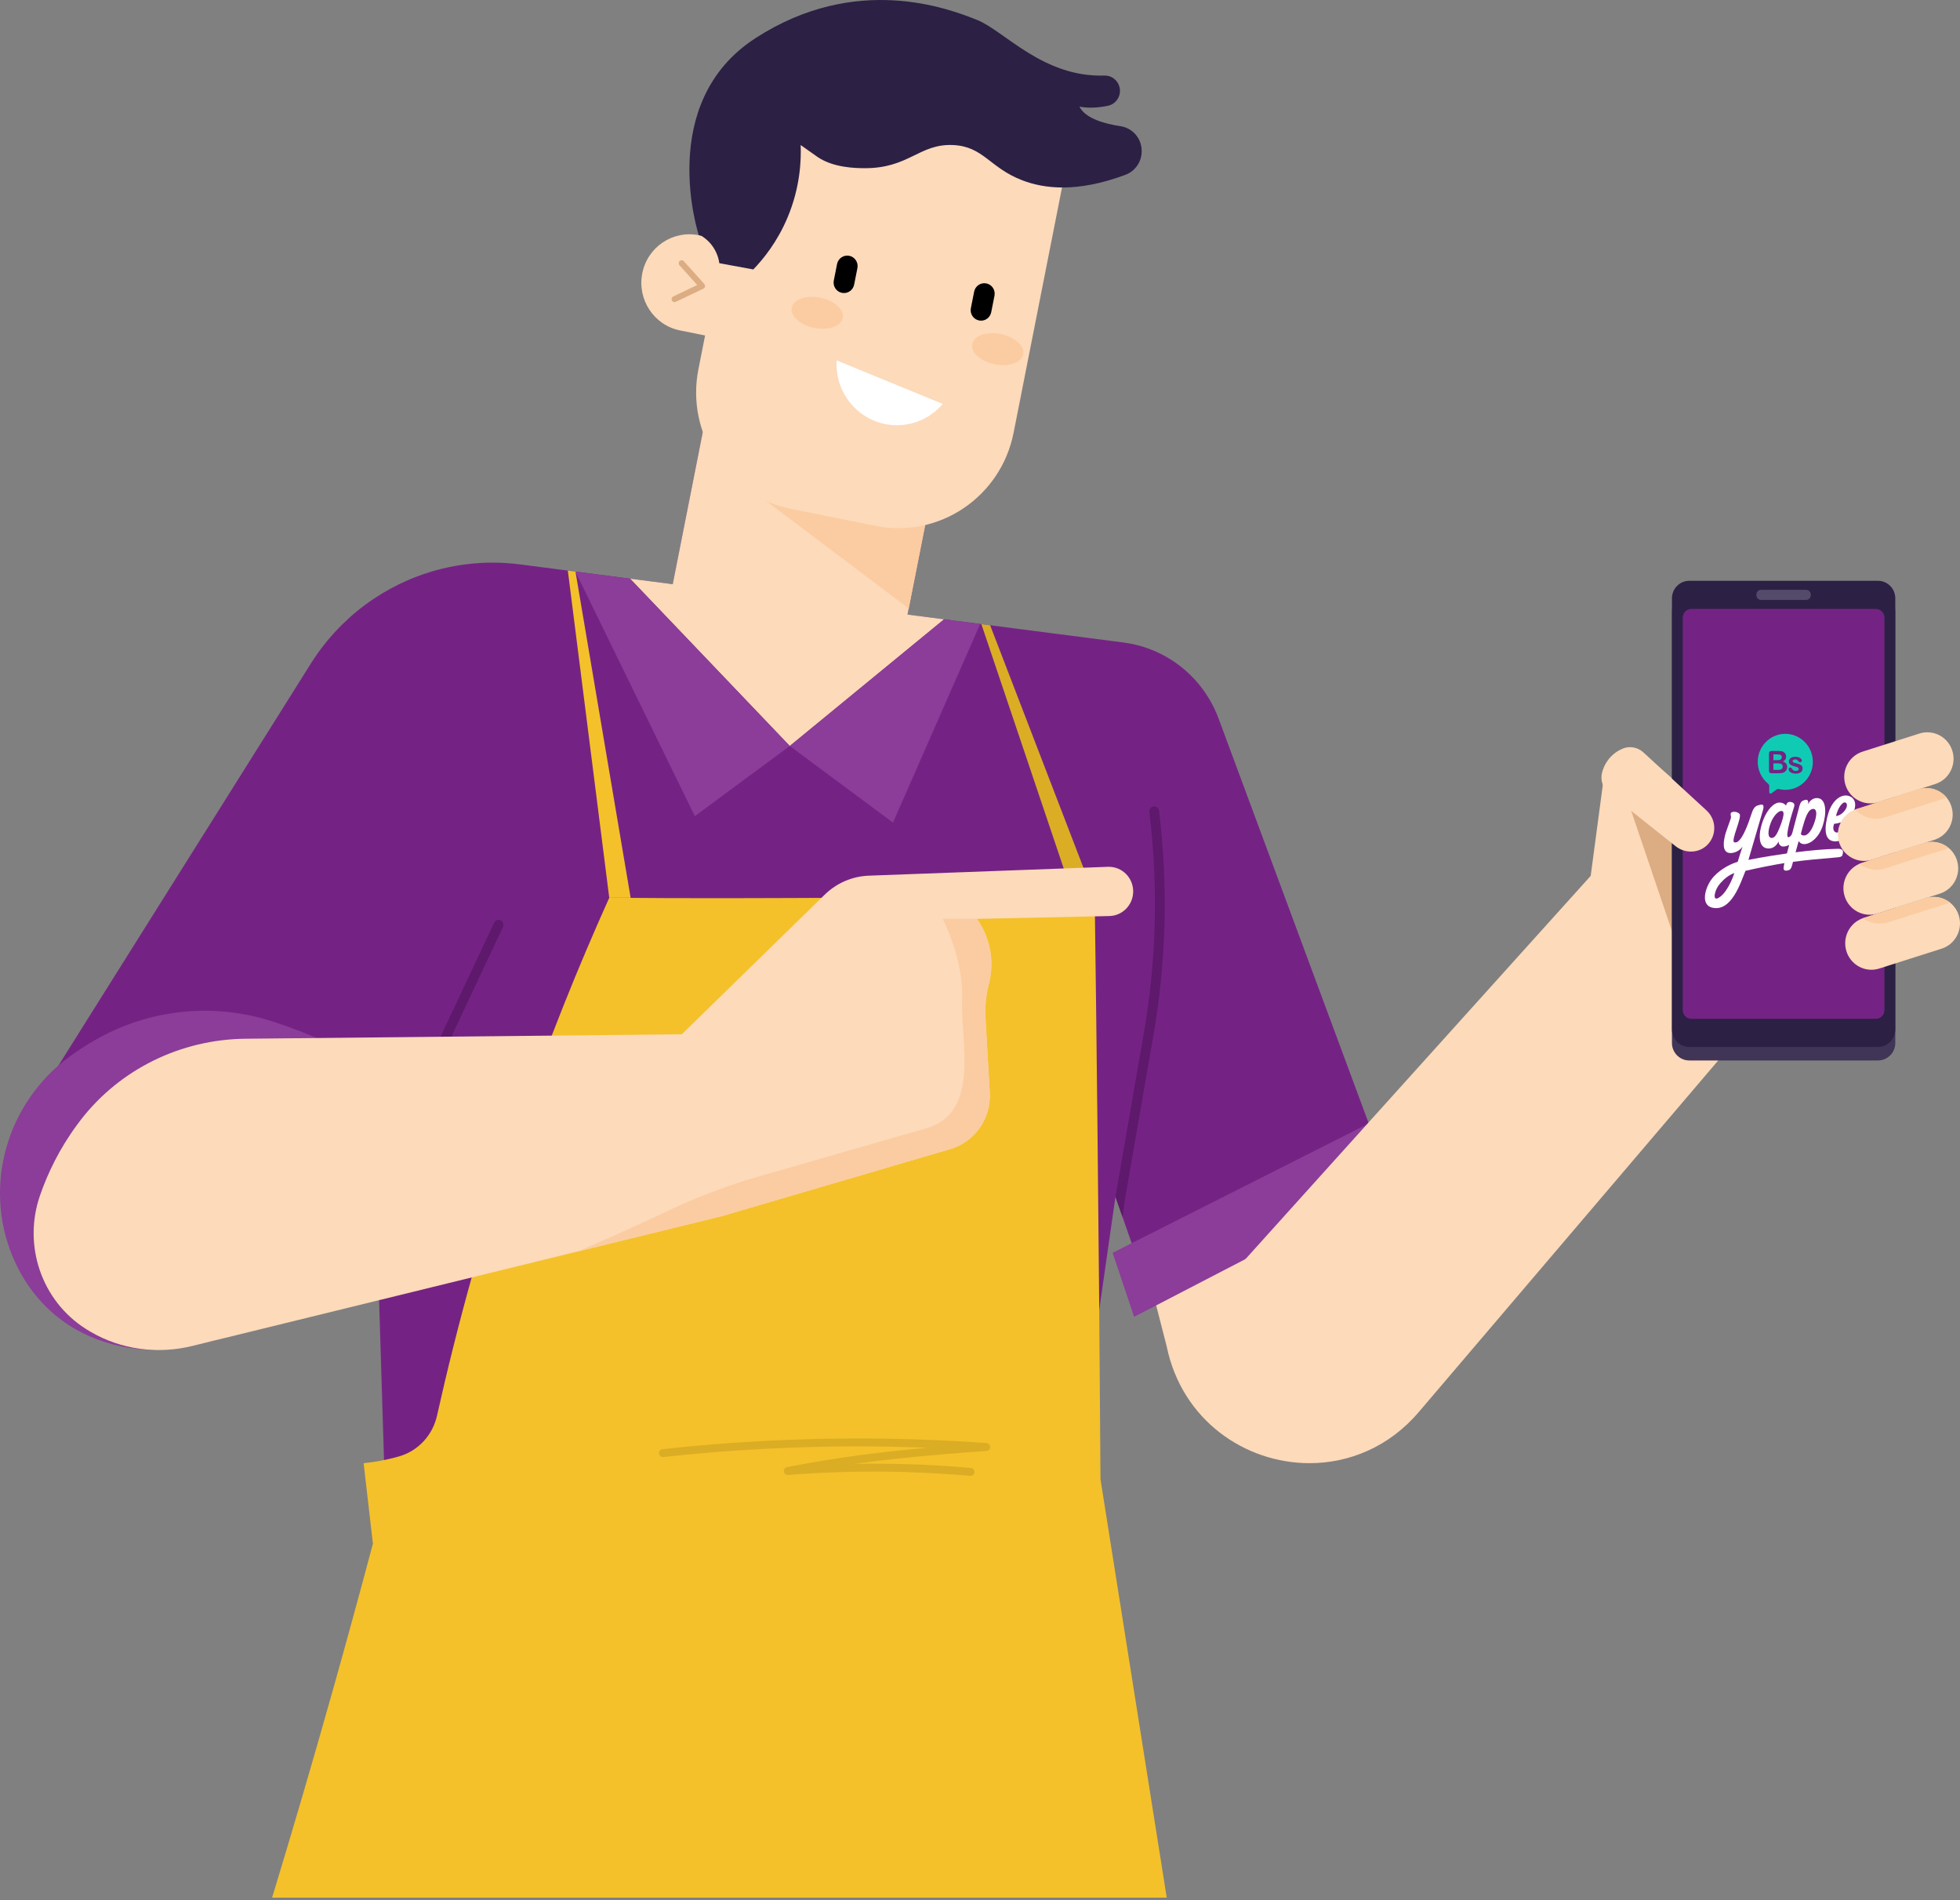 <svg width="325" height="315" viewBox="0 0 325 315" fill="none" xmlns="http://www.w3.org/2000/svg">
<rect x="0" y="0" width="325" height="315" fill="#808080" stroke="none"/>
<g clip-path="url(#clip0_770_6472)">
<path d="M229.624 193.428L224.654 195.787L217.446 199.209L213.32 201.169L198.001 208.445L193.557 210.556L189.822 212.329L188.468 208.445L186.352 202.379L186.131 201.746L185.93 201.169L184.963 198.396L184.564 201.169L183.519 208.445L180.705 228.035L179.659 235.311L174.979 267.873H64.48L63.47 235.311L63.246 228.035L62.639 208.445L62.415 201.169L62.331 198.432L62.237 195.437L61.964 195.824L61.364 196.676L58.203 201.169L53.081 208.445L50.78 211.713C47.511 216.354 43.035 219.651 38.073 221.447C35.755 222.289 33.328 222.804 30.867 222.974C30.254 223.017 29.64 223.04 29.024 223.04C24.246 223.04 19.416 221.745 15.07 219.045C10.77 216.37 7.485 212.667 5.337 208.445C4.165 206.148 3.331 203.693 2.854 201.169C1.624 194.68 2.74 187.718 6.525 181.688L6.593 181.58L11.163 174.304L23.467 154.711L28.037 147.435L30.867 142.928L38.073 131.457L40.341 127.845L44.911 120.569L51.536 110.019C53.045 107.616 54.807 105.437 56.774 103.503C58.378 101.927 60.114 100.511 61.964 99.278C63.73 98.095 65.593 97.073 67.537 96.227C68.076 95.991 68.621 95.772 69.17 95.565C74.506 93.546 80.348 92.809 86.226 93.569L93.061 94.454L94.155 94.595L95.424 94.762L100.267 95.388L104.47 95.932L106.755 96.227L111.549 96.847L111.672 96.227L118.614 61.076L124.158 62.194L131.364 63.642L155.255 68.454L157.014 68.808L155.255 77.713L151.597 96.227L150.481 101.884L155.255 102.503L156.55 102.671L162.461 103.434L162.727 103.47L162.983 103.503L164.181 103.657L184.21 106.246L186.303 106.518C186.32 106.522 186.336 106.522 186.352 106.525C188.936 106.866 191.376 107.718 193.557 108.993C197.407 111.231 200.451 114.781 202.064 119.127L202.6 120.569L205.297 127.845L212.564 147.435L215.261 154.711L217.446 160.597L222.532 174.304L224.654 180.029L225.229 181.58L229.624 193.428Z" fill="#742384"/>
<path d="M83.405 153.682C83.24 154.039 69.536 183.159 62.331 198.433L62.237 195.437L61.964 195.824L61.364 196.676C68.683 181.16 81.776 153.328 81.941 152.98C82.133 152.571 82.617 152.397 83.022 152.59C83.425 152.784 83.597 153.272 83.405 153.682Z" fill="#5E186C"/>
<path d="M193.463 223.24L189.857 209.169L228.066 189.223L235.359 209.874L193.463 223.24Z" fill="#FCDABA"/>
<path d="M150.481 101.884L156.55 102.671L130.958 123.673L104.47 95.932L111.549 96.847L118.614 61.076L124.242 62.21L157.014 68.808L150.682 100.875L150.481 101.884Z" fill="#FCDABA"/>
<path d="M157.014 68.808L150.682 100.875L121.191 78.647L124.242 62.21L157.014 68.808Z" fill="#FBCCA1"/>
<path d="M191.256 171.636L186.576 198.59L186.131 201.746L185.93 201.169L184.963 198.396L184.973 198.331L189.656 171.351C191.769 159.204 192.077 146.841 190.578 134.607C190.523 134.158 190.841 133.748 191.285 133.692C191.724 133.636 192.136 133.954 192.191 134.403C193.707 146.802 193.395 159.329 191.256 171.636Z" fill="#5E186C"/>
<path d="M95.408 94.759L115.213 135.308L130.958 123.673L104.47 95.932L95.408 94.759Z" fill="#8B3D99"/>
<path d="M156.55 102.671L130.958 123.673L148.072 136.376L162.529 103.444L156.55 102.671Z" fill="#8B3D99"/>
<path d="M54.33 172.878C51.682 171.675 48.683 170.476 45.349 169.391C45.31 169.378 45.275 169.368 45.236 169.355C35.898 166.329 25.716 167.162 17.021 171.741C16.219 172.163 15.415 172.619 14.603 173.114C13.516 173.776 12.493 174.464 11.539 175.166C1.215 182.717 -2.849 196.45 2.097 208.314C3.649 212.034 5.96 215.308 8.962 217.862C15.171 223.145 22.458 223.748 25.535 223.81C35.135 206.836 44.733 189.859 54.334 172.884L54.33 172.878Z" fill="#8B3D99"/>
<path d="M233.642 194.676L188.056 218.307L184.489 207.698L229.676 184.883L233.642 194.676Z" fill="#8B3D99"/>
<path d="M182.48 245.245C182.353 225.21 182.181 205.181 181.961 185.149C181.831 173.304 181.685 160.679 181.519 148.831C154.687 148.572 127.855 149.09 101.026 148.831C95.924 160.161 90.883 172.629 86.193 186.201C80.237 203.447 75.801 219.743 72.467 234.688C71.747 237.92 69.355 240.525 66.203 241.436C66.184 241.443 66.161 241.45 66.141 241.453C63.951 242.082 61.961 242.407 60.296 242.574L61.834 255.916C59.66 264.1 57.398 272.369 55.044 280.717C51.799 292.231 48.488 303.529 45.119 314.6H193.463L182.48 245.245Z" fill="#F4C12A"/>
<path d="M160.935 244.675C160.916 244.675 160.896 244.675 160.877 244.675C157.326 244.36 153.72 244.147 150.159 244.042C143.691 243.852 137.138 244.016 130.676 244.524C130.328 244.547 130.026 244.301 129.981 243.957C129.936 243.613 130.163 243.291 130.5 243.226C135.943 242.164 141.536 241.312 147.121 240.689C149.536 240.42 151.785 240.198 153.795 240.011C150.432 239.88 147.069 239.807 143.726 239.788C132.513 239.735 121.156 240.325 109.987 241.548C109.627 241.587 109.312 241.328 109.273 240.968C109.234 240.607 109.491 240.286 109.848 240.247C121.065 239.018 132.474 238.424 143.733 238.477C150.325 238.51 156.998 238.765 163.571 239.237C163.911 239.26 164.184 239.549 164.184 239.893C164.184 240.506 163.597 240.551 163.314 240.571C163.136 240.584 162.873 240.604 162.529 240.627C160.351 240.778 154.561 241.177 147.267 241.99C145.43 242.194 143.593 242.423 141.763 242.679C144.58 242.629 147.401 242.646 150.202 242.728C153.788 242.833 157.42 243.046 160.997 243.364C161.354 243.396 161.617 243.714 161.587 244.075C161.558 244.416 161.276 244.675 160.942 244.675H160.935Z" fill="#DBAD25"/>
<path d="M104.57 148.831H101.023L94.155 94.595L95.424 94.762L104.57 148.831Z" fill="#F4C12A"/>
<path d="M181.568 148.831H178.02L162.727 103.47L164.181 103.657L181.568 148.831Z" fill="#DBAD25"/>
<path d="M162.353 8.531L145.102 5.057C135.434 3.11 126.034 9.446 124.103 19.209L120.03 39.835L115.872 38.996C111.555 38.127 107.358 40.956 106.498 45.315C105.638 49.674 108.439 53.911 112.756 54.78L116.914 55.616L115.807 61.217C113.704 71.869 120.549 82.226 131.097 84.35L145.164 87.181C155.713 89.305 165.966 82.393 168.072 71.741L176.368 29.73C178.296 19.966 172.022 10.475 162.353 8.528V8.531Z" fill="#FCDABA"/>
<path d="M111.85 50.083C111.669 50.083 111.493 49.978 111.409 49.801C111.295 49.556 111.399 49.264 111.643 49.146L115.615 47.252L112.665 43.964C112.483 43.764 112.5 43.453 112.698 43.269C112.896 43.086 113.204 43.102 113.386 43.302L116.777 47.081C116.881 47.196 116.923 47.353 116.894 47.507C116.865 47.661 116.764 47.789 116.625 47.855L112.058 50.031C111.99 50.064 111.922 50.077 111.85 50.077V50.083Z" fill="#DCAC82"/>
<path d="M136.011 49.356C133.678 48.887 131.562 49.628 131.289 51.011C131.016 52.394 132.688 53.898 135.021 54.367C137.355 54.836 139.471 54.095 139.744 52.712C140.017 51.329 138.345 49.824 136.011 49.356Z" fill="#FBCCA1"/>
<path d="M165.93 55.38C163.596 54.911 161.48 55.648 161.208 57.035C160.935 58.418 162.606 59.922 164.94 60.391C167.274 60.86 169.39 60.119 169.663 58.736C169.935 57.353 168.264 55.848 165.93 55.38Z" fill="#FBCCA1"/>
<path d="M138.731 59.748C138.718 59.958 138.712 60.168 138.712 60.381C138.712 65.966 143.194 70.495 148.725 70.495C151.766 70.495 154.489 69.126 156.326 66.966L138.731 59.748Z" fill="white"/>
<path d="M189.283 24.578C189.283 24.555 189.276 24.535 189.276 24.512C189.049 22.66 187.624 21.192 185.797 20.92C183.281 20.547 179.981 19.678 178.984 17.669C180.552 18 182.298 17.82 183.687 17.541C185.118 17.256 186.005 15.801 185.615 14.382C185.31 13.261 184.284 12.487 183.135 12.527C172.941 12.854 166.54 5.119 162.025 3.31C157.235 1.39 141.951 -4.444 125.3 6.306C108.65 17.056 115.872 38.995 115.872 38.995L116.264 39.074C116.729 39.353 117.387 39.828 117.985 40.592C118.919 41.785 119.189 43.017 119.28 43.636C121.156 43.981 123.035 44.325 124.911 44.669C126.534 42.987 128.877 40.143 130.597 36.036C132.697 31.028 132.86 26.554 132.765 24.044C132.765 24.044 135.109 25.712 135.57 26.026C138.225 27.832 141.918 27.868 143.246 27.881C150.698 27.957 152.399 23.804 157.997 24.044C163.077 24.26 164.041 27.777 169.477 29.878C173.109 31.28 178.559 31.985 186.615 28.98C188.406 28.311 189.513 26.492 189.279 24.578H189.283Z" fill="#2C2044"/>
<path d="M140.822 42.407C139.89 42.221 138.984 42.83 138.799 43.771L138.257 46.508C138.072 47.448 138.676 48.363 139.608 48.55C140.539 48.736 141.445 48.127 141.63 47.186L142.172 44.449C142.357 43.509 141.753 42.594 140.822 42.407Z" fill="black"/>
<path d="M163.551 46.986C162.62 46.799 161.714 47.409 161.529 48.349L160.987 51.086C160.802 52.027 161.406 52.941 162.337 53.128C163.269 53.315 164.174 52.705 164.359 51.765L164.901 49.028C165.086 48.087 164.483 47.173 163.551 46.986Z" fill="black"/>
<path d="M187.9 147.785C187.9 150.004 186.144 151.817 183.944 151.866L161.987 152.335C162.681 153.311 163.798 155.17 164.22 157.759C164.573 159.906 164.32 161.784 163.954 163.183C163.463 165.051 163.308 166.992 163.418 168.922C163.652 172.986 163.885 177.053 164.119 181.118C164.366 185.411 161.643 189.305 157.556 190.504L119.65 201.628C111.727 203.568 103.801 205.512 95.879 207.452C74.541 212.683 53.204 217.911 31.864 223.142C26.161 224.541 20.111 223.768 15.035 220.798C14.83 220.677 14.623 220.556 14.418 220.428C14.36 220.388 14.298 220.352 14.24 220.313C6.891 215.669 3.772 206.466 6.628 198.203C7.885 194.565 9.812 190.501 12.782 186.47C12.967 186.217 13.152 185.971 13.341 185.726C19.884 177.217 30.023 172.317 40.692 172.206C64.814 171.96 88.933 171.711 113.055 171.465C120.955 163.747 128.858 156.032 136.761 148.313C138.728 146.392 141.328 145.275 144.061 145.173L183.71 143.705C183.762 143.702 183.811 143.702 183.863 143.702C186.086 143.702 187.9 145.524 187.9 147.785Z" fill="#FCDABA"/>
<path d="M309.406 156.471V166.038L301.519 169.109L285.206 175.461L235.248 234.105C230.308 239.903 223.681 242.571 217.137 242.571C206.452 242.571 195.995 235.458 193.46 223.237L263.762 145.206L265.829 129.697L271.798 124.381L281.155 132.365L309.406 156.471Z" fill="#FCDABA"/>
<path d="M309.406 156.471V166.038L301.519 169.109H283.272C281.175 169.109 279.471 167.388 279.471 165.271V160.935L269.552 131.686L281.155 132.365L309.406 156.471Z" fill="#DCAC82"/>
<g clip-path="url(#clip1_770_6472)">
<path d="M314.271 172.903V101.434C314.271 99.829 312.982 98.528 311.392 98.528H280.115C278.525 98.528 277.237 99.829 277.237 101.434V172.903C277.237 174.508 278.525 175.809 280.115 175.809H311.392C312.982 175.809 314.271 174.508 314.271 172.903Z" fill="#403556"/>
<path d="M314.271 170.662V99.193C314.271 97.588 312.982 96.287 311.392 96.287H280.115C278.525 96.287 277.237 97.588 277.237 99.193V170.662C277.237 172.267 278.525 173.568 280.115 173.568H311.392C312.982 173.568 314.271 172.267 314.271 170.662Z" fill="#2C2044"/>
<path d="M312.473 167.464V102.391C312.473 101.594 311.833 100.949 311.045 100.949H280.455C279.667 100.949 279.027 101.594 279.027 102.391V167.464C279.027 168.26 279.667 168.906 280.455 168.906H311.045C311.833 168.906 312.473 168.26 312.473 167.464Z" fill="#742384"/>
<path d="M292.02 99.462H299.479C299.912 99.462 300.263 99.108 300.263 98.67V98.573C300.263 98.136 299.912 97.781 299.479 97.781H292.02C291.587 97.781 291.236 98.136 291.236 98.573V98.67C291.236 99.108 291.587 99.462 292.02 99.462Z" fill="#544A69"/>
<path d="M304.758 140.718C302.553 140.759 300.05 141.001 297.736 141.297C297.995 140.351 298.253 139.418 298.253 139.418C298.253 139.418 298.518 139.997 299.265 139.938C300.325 139.855 301.616 138.805 302.241 136.883C302.905 134.841 302.846 132.521 301.491 132.327C300.395 132.169 299.873 133.153 299.797 133.349C299.797 133.349 300.03 132.455 299.334 132.611C298.668 132.761 298.546 133.063 298.381 133.602C298.352 133.697 297.791 135.819 297.203 138.056C297.194 138.07 297.186 138.087 297.181 138.106C297.036 138.611 296.748 138.781 296.541 138.794C295.869 138.838 297.313 134.333 297.423 133.991C297.567 133.541 297.654 133.199 297.164 133.011C296.834 132.884 296.381 132.93 296.248 133.291C296.192 133.442 296.151 133.553 296.151 133.553C296.151 133.553 295.774 132.983 294.94 133.061C294.105 133.138 293.051 134.17 292.353 135.982C291.656 137.793 291.353 140.391 293.007 140.65C293.847 140.781 294.552 140.293 294.921 139.489C294.921 139.489 294.856 140.028 295.409 140.291C295.627 140.395 296.167 140.355 296.676 140.063C296.542 140.573 296.416 141.057 296.303 141.488C292.731 141.99 289.92 142.551 289.92 142.551C289.92 142.548 291.878 135.822 292.319 134.342C292.688 133.102 291.992 133.372 291.478 133.524C290.93 133.685 290.67 134.155 290.396 135.007C289.197 138.729 288.253 139.887 287.568 139.638C286.94 139.408 288.915 135.456 288.441 134.934C288.031 134.482 287.184 134.506 287.023 134.773C286.862 135.04 287.102 135.283 286.999 135.661C286.896 136.038 286.105 138.081 286.022 138.539C285.938 138.996 285.252 141.532 287.068 141.422C288.141 141.358 288.876 140.533 288.954 140.303C288.619 141.289 288.14 142.879 288.14 142.879C288.14 142.879 285.943 143.437 284.192 145.299C282.802 146.777 281.819 149.961 283.895 150.469C287.123 151.257 288.649 146.251 289.431 144.368C292.048 143.776 294.043 143.383 295.889 143.09C295.862 143.2 295.843 143.274 295.837 143.305C295.669 144.089 295.706 144.403 296.309 144.327C296.958 144.245 297.039 143.907 297.252 143.087C297.266 143.031 297.285 142.961 297.306 142.881C299.493 142.581 301.64 142.393 304.595 142.143C305.514 142.065 305.504 141.909 305.593 141.352C305.695 140.72 304.976 140.715 304.758 140.718ZM299.125 136.398C299.566 134.932 299.972 134.345 300.354 134.179C301.264 133.783 301.436 134.943 300.734 136.705C299.921 138.744 298.972 138.697 298.608 138.295C298.608 138.295 298.658 137.947 299.125 136.398ZM295.061 137.283C294.671 138.241 294.305 138.914 293.802 138.918C293.082 138.923 293.1 137.822 293.613 136.437C294.045 135.272 294.831 134.538 295.256 134.455C295.681 134.372 296.175 134.553 295.061 137.283ZM285.525 148.423C283.809 149.979 284.242 147.847 284.88 146.927C286.091 145.179 287.587 144.737 287.587 144.737C286.827 146.996 285.877 148.103 285.525 148.423Z" fill="white"/>
<path d="M307.04 135.083C307.688 134.32 307.984 132.695 306.897 132.097C305.581 131.374 303.864 132.478 303.155 134.858C302.525 136.974 302.289 139.577 304.427 139.48C305.481 139.433 306.39 138.663 306.719 138.091C306.878 137.813 306.942 137.376 306.914 137.182C306.836 136.637 306.508 136.558 305.952 137.273C305.814 137.431 304.717 138.423 304.18 137.834C303.792 137.408 304.118 136.572 304.133 136.571C304.836 136.519 306.065 136.231 307.04 135.083ZM305.467 133.236C306.057 132.675 306.622 133.346 305.939 134.311C305.25 135.285 304.443 135.26 304.436 135.291C304.519 134.91 304.823 133.848 305.467 133.236Z" fill="white"/>
<path d="M295.405 126.68C295.277 126.596 295.084 126.554 294.828 126.554H294.062V127.632H294.853C295.35 127.632 295.599 127.45 295.599 127.086C295.599 126.899 295.534 126.764 295.405 126.68Z" fill="#10CBB4"/>
<path d="M295.814 121.664C293.501 121.772 291.613 123.66 291.471 126.008C291.376 127.598 292.068 129.027 293.189 129.933C293.305 130.026 293.372 130.167 293.372 130.317V131.341C293.372 131.419 293.415 131.492 293.484 131.528L293.512 131.543C293.578 131.578 293.657 131.572 293.717 131.528L294.582 130.895C294.695 130.812 294.838 130.783 294.973 130.816C295.313 130.898 295.666 130.942 296.03 130.942C298.552 130.942 300.597 128.864 300.597 126.3C300.597 123.664 298.435 121.541 295.814 121.664ZM296.189 127.698C296.084 127.863 295.944 127.985 295.767 128.065C295.657 128.112 295.529 128.145 295.386 128.164C295.242 128.183 295.074 128.193 294.883 128.193H293.773C293.613 128.193 293.499 128.157 293.429 128.083C293.361 128.01 293.327 127.894 293.327 127.734V124.96C293.327 124.797 293.362 124.68 293.432 124.608C293.502 124.537 293.616 124.501 293.772 124.501H294.949C295.122 124.501 295.273 124.512 295.4 124.534C295.527 124.556 295.641 124.598 295.742 124.66C295.827 124.712 295.903 124.778 295.97 124.858C296.036 124.937 296.086 125.026 296.121 125.122C296.155 125.219 296.172 125.32 296.172 125.428C296.172 125.797 295.991 126.067 295.627 126.239C296.105 126.393 296.343 126.694 296.343 127.14C296.344 127.347 296.293 127.532 296.189 127.698ZM298.773 127.844C298.682 127.979 298.548 128.082 298.37 128.151C298.192 128.221 297.976 128.256 297.722 128.256C297.479 128.256 297.271 128.218 297.097 128.143C296.924 128.067 296.796 127.973 296.713 127.86C296.631 127.747 296.59 127.633 296.59 127.519C296.59 127.443 296.616 127.378 296.669 127.324C296.722 127.271 296.788 127.244 296.869 127.244C296.94 127.244 296.995 127.262 297.033 127.297C297.071 127.332 297.107 127.381 297.142 127.445C297.212 127.568 297.294 127.659 297.391 127.72C297.487 127.78 297.619 127.811 297.786 127.811C297.922 127.811 298.032 127.78 298.119 127.719C298.206 127.658 298.249 127.588 298.249 127.508C298.249 127.387 298.204 127.299 298.114 127.244C298.024 127.188 297.876 127.136 297.669 127.086C297.437 127.027 297.247 126.965 297.101 126.9C296.955 126.836 296.838 126.751 296.75 126.645C296.663 126.539 296.619 126.409 296.619 126.255C296.619 126.117 296.659 125.987 296.74 125.865C296.821 125.742 296.941 125.644 297.099 125.571C297.256 125.498 297.447 125.462 297.669 125.462C297.844 125.462 298.002 125.48 298.141 125.517C298.281 125.554 298.397 125.604 298.491 125.666C298.584 125.728 298.655 125.797 298.704 125.872C298.752 125.948 298.777 126.022 298.777 126.094C298.777 126.172 298.751 126.237 298.699 126.288C298.647 126.338 298.573 126.363 298.477 126.363C298.407 126.363 298.348 126.343 298.3 126.303C298.251 126.262 298.195 126.202 298.132 126.122C298.081 126.054 298.021 126.001 297.951 125.961C297.882 125.92 297.788 125.9 297.669 125.9C297.547 125.9 297.445 125.927 297.364 125.979C297.283 126.032 297.243 126.098 297.243 126.177C297.243 126.249 297.272 126.308 297.332 126.355C297.391 126.401 297.471 126.439 297.572 126.469C297.673 126.5 297.812 126.536 297.988 126.58C298.198 126.632 298.369 126.694 298.502 126.766C298.635 126.838 298.736 126.923 298.805 127.022C298.873 127.12 298.908 127.233 298.908 127.358C298.909 127.546 298.864 127.709 298.773 127.844Z" fill="#10CBB4"/>
<path d="M295.161 125.965C295.261 125.93 295.337 125.863 295.39 125.763C295.431 125.693 295.452 125.614 295.452 125.527C295.452 125.341 295.387 125.217 295.256 125.156C295.126 125.095 294.927 125.064 294.659 125.064H294.062V126.018H294.736C294.92 126.017 295.061 126 295.161 125.965Z" fill="#10CBB4"/>
</g>
<path d="M282.983 134.371C279.494 131.162 276.005 127.953 272.515 124.745C271.571 123.876 270.211 123.617 269.036 124.122C268.234 124.466 267.358 125.036 266.644 125.99C266.112 126.698 265.81 127.435 265.644 128.104C265.326 129.372 265.794 130.713 266.813 131.522L277.851 140.293C279.487 141.591 281.882 141.466 283.265 139.9C284.69 138.284 284.557 135.822 282.98 134.374L282.983 134.371Z" fill="#FCDABA"/>
<path d="M323.732 124.473C323.009 122.159 320.568 120.877 318.276 121.605L308.844 124.61C306.553 125.341 305.284 127.806 306.004 130.12C306.728 132.434 309.169 133.715 311.46 132.987L320.892 129.982C323.184 129.251 324.453 126.786 323.732 124.473Z" fill="#FCDABA"/>
<path d="M320.746 139.231L310.412 142.525C309.977 142.663 309.536 142.731 309.101 142.731C307.254 142.731 305.543 141.532 304.956 139.657C304.245 137.389 305.456 134.977 307.66 134.194C307.705 134.177 307.751 134.161 307.796 134.148L318.13 130.854C319.863 130.303 321.681 130.903 322.778 132.227C323.132 132.653 323.411 133.158 323.586 133.722C324.31 136.036 323.038 138.503 320.746 139.231Z" fill="#FCDABA"/>
<path d="M321.661 148.152L311.327 151.443C310.892 151.581 310.451 151.649 310.016 151.649C308.169 151.649 306.455 150.45 305.871 148.578C305.19 146.405 306.274 144.095 308.309 143.216C308.438 143.161 308.572 143.108 308.711 143.066L319.045 139.775C320.516 139.306 322.044 139.667 323.145 140.594C323.761 141.112 324.242 141.81 324.501 142.64C325.225 144.954 323.953 147.422 321.661 148.152Z" fill="#FCDABA"/>
<path d="M323.145 140.594L312.577 143.964C312.106 144.115 311.629 144.183 311.159 144.183C310.12 144.183 309.12 143.836 308.309 143.216C308.439 143.161 308.572 143.108 308.711 143.066L319.046 139.775C320.516 139.306 322.045 139.667 323.145 140.594Z" fill="#FBCCA1"/>
<path d="M321.957 157.274L311.623 160.564C311.188 160.702 310.746 160.771 310.311 160.771C308.465 160.771 306.754 159.571 306.167 157.7C305.462 155.448 306.65 153.049 308.828 152.249C308.887 152.226 308.945 152.207 309.007 152.187L319.341 148.896C320.769 148.441 322.259 148.769 323.349 149.64C324.008 150.165 324.524 150.892 324.797 151.761C325.521 154.075 324.248 156.543 321.957 157.274Z" fill="#FCDABA"/>
<path d="M323.349 149.64L313.242 152.862C312.72 153.029 312.191 153.108 311.671 153.108C310.649 153.108 309.662 152.8 308.828 152.249C308.887 152.226 308.945 152.207 309.007 152.187L319.341 148.896C320.769 148.441 322.259 148.769 323.349 149.64Z" fill="#FBCCA1"/>
<path d="M322.778 132.227C322.668 132.276 322.551 132.319 322.434 132.355L312.473 135.531C310.691 136.098 308.825 135.514 307.66 134.194C307.705 134.177 307.751 134.161 307.796 134.148L318.13 130.854C319.863 130.303 321.681 130.903 322.778 132.227Z" fill="#FBCCA1"/>
<path d="M164.119 181.117C164.366 185.411 161.643 189.305 157.556 190.504L119.65 201.628C111.727 203.568 103.801 205.512 95.878 207.452C99.111 206.062 102.386 204.611 105.697 203.093C107.397 202.313 109.079 201.526 110.744 200.74C115.609 198.432 120.65 196.528 125.817 195.04C134.502 192.543 147.787 188.721 153.609 187.053C162.629 184.474 159.263 172.511 159.533 165.716C159.802 158.922 156.303 152.334 156.303 152.334H161.987C162.681 153.311 163.798 155.17 164.22 157.759C164.573 159.905 164.32 161.783 163.954 163.183C163.463 165.051 163.308 166.991 163.418 168.922C163.652 172.986 163.885 177.053 164.119 181.117Z" fill="#FBCCA1"/>
</g>
<defs>
<clipPath id="clip0_770_6472">
<rect width="325" height="314.6" fill="white"/>
</clipPath>
<clipPath id="clip1_770_6472">
<rect width="37.034" height="79.523" fill="white" transform="translate(277.236 96.287)"/>
</clipPath>
</defs>
</svg>
